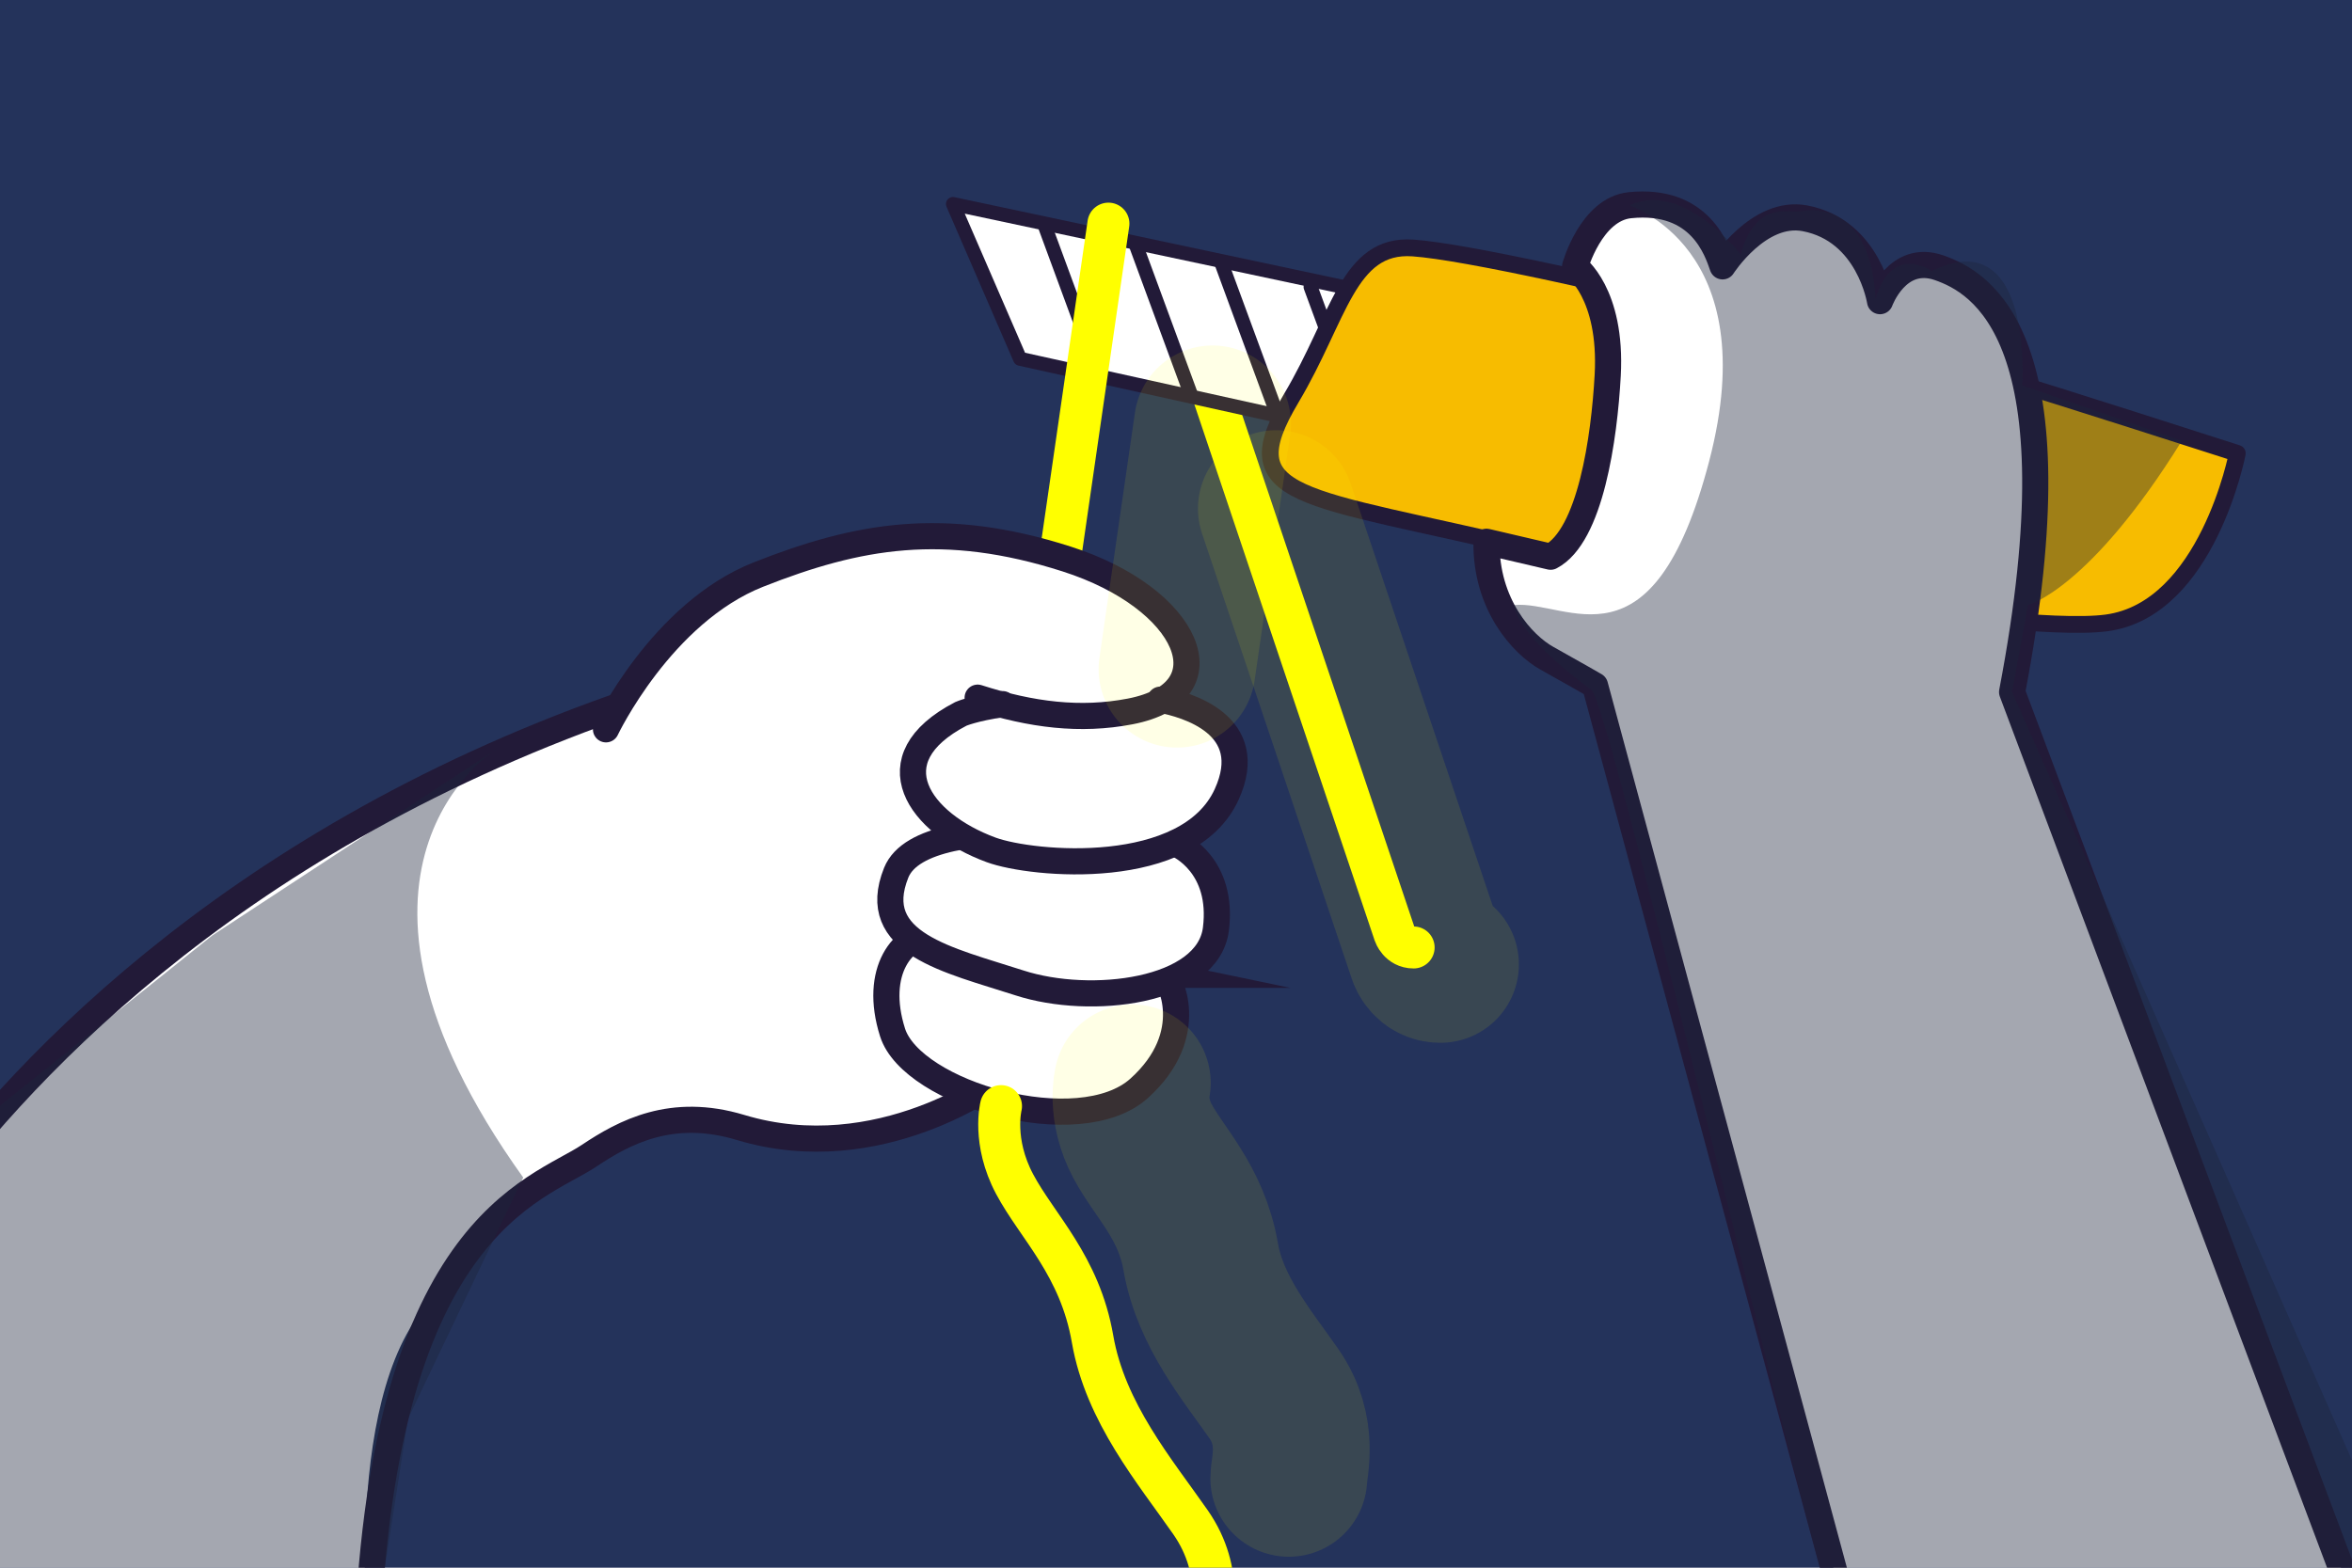 <?xml version="1.0" encoding="UTF-8"?>
<svg id="Layer_1" data-name="Layer 1" xmlns="http://www.w3.org/2000/svg" width="600" height="400" xmlns:xlink="http://www.w3.org/1999/xlink" viewBox="0 0 600 400">
  <defs>
    <clipPath id="clippath">
      <rect width="600" height="400" fill="none"/>
    </clipPath>
  </defs>
  <rect width="600" height="400" fill="#24335b"/>
  <g>
    <g clip-path="url(#clippath)">
      <path d="M304.56,86.01l51.2,152.27s1.16,3.47,4.86,3.47" fill="none" stroke="#ff0" stroke-linecap="round" stroke-miterlimit="10" stroke-width="10.71"/>
      <line x1="332.4" y1="71.27" x2="346.51" y2="109.6" fill="none" stroke="#221a38" stroke-linecap="round" stroke-linejoin="round" stroke-width="3.57"/>
      <path d="M353.39,75.5l-110.29-23.45,17.12,39.5,107.51,23.77s-14.81-38.66-14.34-39.82Z" fill="#fff" stroke="#221a38" stroke-linecap="round" stroke-linejoin="round" stroke-width="3.57"/>
      <line x1="266.47" y1="57.45" x2="280.58" y2="95.78" fill="none" stroke="#221a38" stroke-linecap="round" stroke-linejoin="round" stroke-width="3.57"/>
      <line x1="289.6" y1="62.07" x2="303.71" y2="100.4" fill="none" stroke="#221a38" stroke-linecap="round" stroke-linejoin="round" stroke-width="3.57"/>
      <line x1="311.58" y1="67.1" x2="325.69" y2="105.43" fill="none" stroke="#221a38" stroke-linecap="round" stroke-linejoin="round" stroke-width="3.57"/>
      <line x1="334.33" y1="73.21" x2="348.45" y2="111.54" fill="none" stroke="#221a38" stroke-linecap="round" stroke-linejoin="round" stroke-width="3.57"/>
      <path d="M329.42,101.57c12.29-20.6,14.43-39.46,31.03-38.3,26.77,1.88,154.54,35.05,155.46,35.05s54.83,17.35,54.83,17.35c0,0-7.63,39.79-33.31,43.26-25.68,3.47-138.3-16.76-145.66-18.51-60.12-14.34-77.98-12.63-62.35-38.84Z" fill="#f7bc00" stroke="#221a38" stroke-linecap="round" stroke-linejoin="round" stroke-width="4.28"/>
      <path d="M475.39,428.5l-68.5-253.6s-6.01-3.47-12.26-6.94c-6.25-3.47-15.65-13.77-15.42-29.73l16.35,3.82c10.18-5.32,13.7-30.36,14.57-46.27,1.16-21.05-8.33-27.76-8.33-27.76,0,0,4.06-14.64,13.98-15.66,18.08-1.86,22.27,11.67,23.65,15.6,0,0,9.25-14.49,21.01-12.26,16.38,3.1,19.16,21.14,19.16,21.14,0,0,4.41-12.23,15.05-8.53,10.64,3.7,35.99,17.58,18.64,108.27l96.06,255.77-133.95-3.85Z" fill="#fff" stroke="#221a38" stroke-linecap="round" stroke-linejoin="round" stroke-width="6.67"/>
      <line x1="282.76" y1="57.06" x2="270.63" y2="140.89" fill="none" stroke="#ff0" stroke-linecap="round" stroke-miterlimit="10" stroke-width="10.71"/>
      <path d="M-15.7,303.69s71.13-99.01,173.71-120.81c0,0,14.54-30.31,45.04-39.32,31.45-9.29,45.39-10.37,76.85,1.07,31.45,11.44,20.73,30.38,20.73,30.38l-51.47,102.58s-20.73,14.3-43.96,13.23c-23.23-1.07-25.02-10.72-42.53-2.5-17.51,8.22-41.74,20.59-58.98,52.19s-8.33,95.26-8.33,95.26c0,0-85.8,30.22-118.98-5.14-18.83-20.07,3.26-90.19,7.92-126.94Z" fill="#fff"/>
      <path d="M-21.31,309.63c23.91-33.66,78.18-93.81,178.37-129.23" fill="none" stroke="#221a38" stroke-linecap="round" stroke-miterlimit="10" stroke-width="6.67"/>
      <path d="M254.69,275.47s-30.29,22.91-65.76,12.21c-17.57-5.3-29.64,1.19-38.68,7.23-13.36,8.91-53.64,18.01-56.73,128.55" fill="none" stroke="#221a38" stroke-linecap="round" stroke-miterlimit="10" stroke-width="6.67"/>
      <path d="M296.92,248.73c1.35.56,8.99,15.16-6.32,28.96-15.32,13.79-57.95,1.38-62.91-14.26-4.96-15.64,2.66-25.32,11-25.22s58.24,10.52,58.24,10.52Z" fill="#fff" stroke="#221a38" stroke-linecap="round" stroke-miterlimit="10" stroke-width="6.67"/>
      <path d="M299.84,215.25c1.16.33,12.36,5.71,10.34,21.81-2.03,16.09-31.95,19.62-50.09,13.74-18.15-5.88-38.73-10.06-31.47-28.12,7.26-18.05,71.23-7.43,71.23-7.43Z" fill="#fff" stroke="#221a38" stroke-linecap="round" stroke-miterlimit="10" stroke-width="6.67"/>
      <path d="M295.99,178.52c6.71,1.26,25.02,6.39,16.94,24.17-9.82,21.59-49.52,18.04-60.09,14.16-18.32-6.73-30.07-23.09-7.72-34.7,0,0,3.26-1.44,10.65-2.49" fill="#fff" stroke="#221a38" stroke-linecap="round" stroke-miterlimit="10" stroke-width="6.67"/>
      <path d="M154.59,186.09s14.09-29.69,38.88-39.49c25.39-10.03,47.31-13.99,78.63-3.97,31.31,10.02,41.77,33.98,16.19,38.9-12.69,2.44-25.1.9-38.89-3.52" fill="none" stroke="#221a38" stroke-linecap="round" stroke-miterlimit="10" stroke-width="6.67"/>
      <path d="M255.36,282.23s-2.31,9.02,3.47,19.89c5.78,10.87,16.66,20.82,19.89,39.56,3.24,18.74,15.96,33.78,24.98,46.73,9.02,12.95,5.09,25.45,5.09,28.92" fill="none" stroke="#ff0" stroke-linecap="round" stroke-miterlimit="10" stroke-width="10.71"/>
      <path d="M126.47,191.26s-49.36,30.54,7,109.19l-29.4,61.59-9.8,62.99-131.45-1.95L-3.72,285.05l57.84-46.34,72.34-47.45Z" fill="#1d253a" opacity=".4"/>
      <path d="M415.78,52.35c-.55.26,34.65,10.28,20.23,65.33-14.42,55.05-36.04,35.38-49.81,36.7,0,0-.08,7.07,19.75,21.66,5.16,3.8,60.2,241.8,64.14,241.8s148.12-2.62,146.81-6.55-103.6-234.72-103.6-234.72l4.06-22.19s15.66-3.93,39.25-41.94l-40.69-14.12s2.78-41.85-23.09-29.18c0,0-10.18-7.25-14.41,7.15,0,0,.18-25.65-19.76-22.33-2,.33-10.92-2.85-14.59,10.93,0,0-14.67-18.91-28.28-12.53Z" fill="#1d253a" opacity=".4"/>
    </g>
    <path d="M325.61,129.77l38.23,113.71s.86,2.59,3.63,2.59" fill="none" opacity=".1" stroke="#ff0" stroke-linecap="round" stroke-miterlimit="10" stroke-width="40"/>
    <line x1="309.32" y1="108.15" x2="300.26" y2="170.75" fill="none" opacity=".1" stroke="#ff0" stroke-linecap="round" stroke-miterlimit="10" stroke-width="40"/>
    <path d="M288.86,276.3s-1.73,6.74,2.59,14.86c4.32,8.12,12.44,15.55,14.86,29.54,2.42,13.99,11.92,25.22,18.66,34.9,6.74,9.67,3.8,19,3.8,21.6" fill="none" opacity=".1" stroke="#ff0" stroke-linecap="round" stroke-miterlimit="10" stroke-width="40"/>
  </g>
</svg>